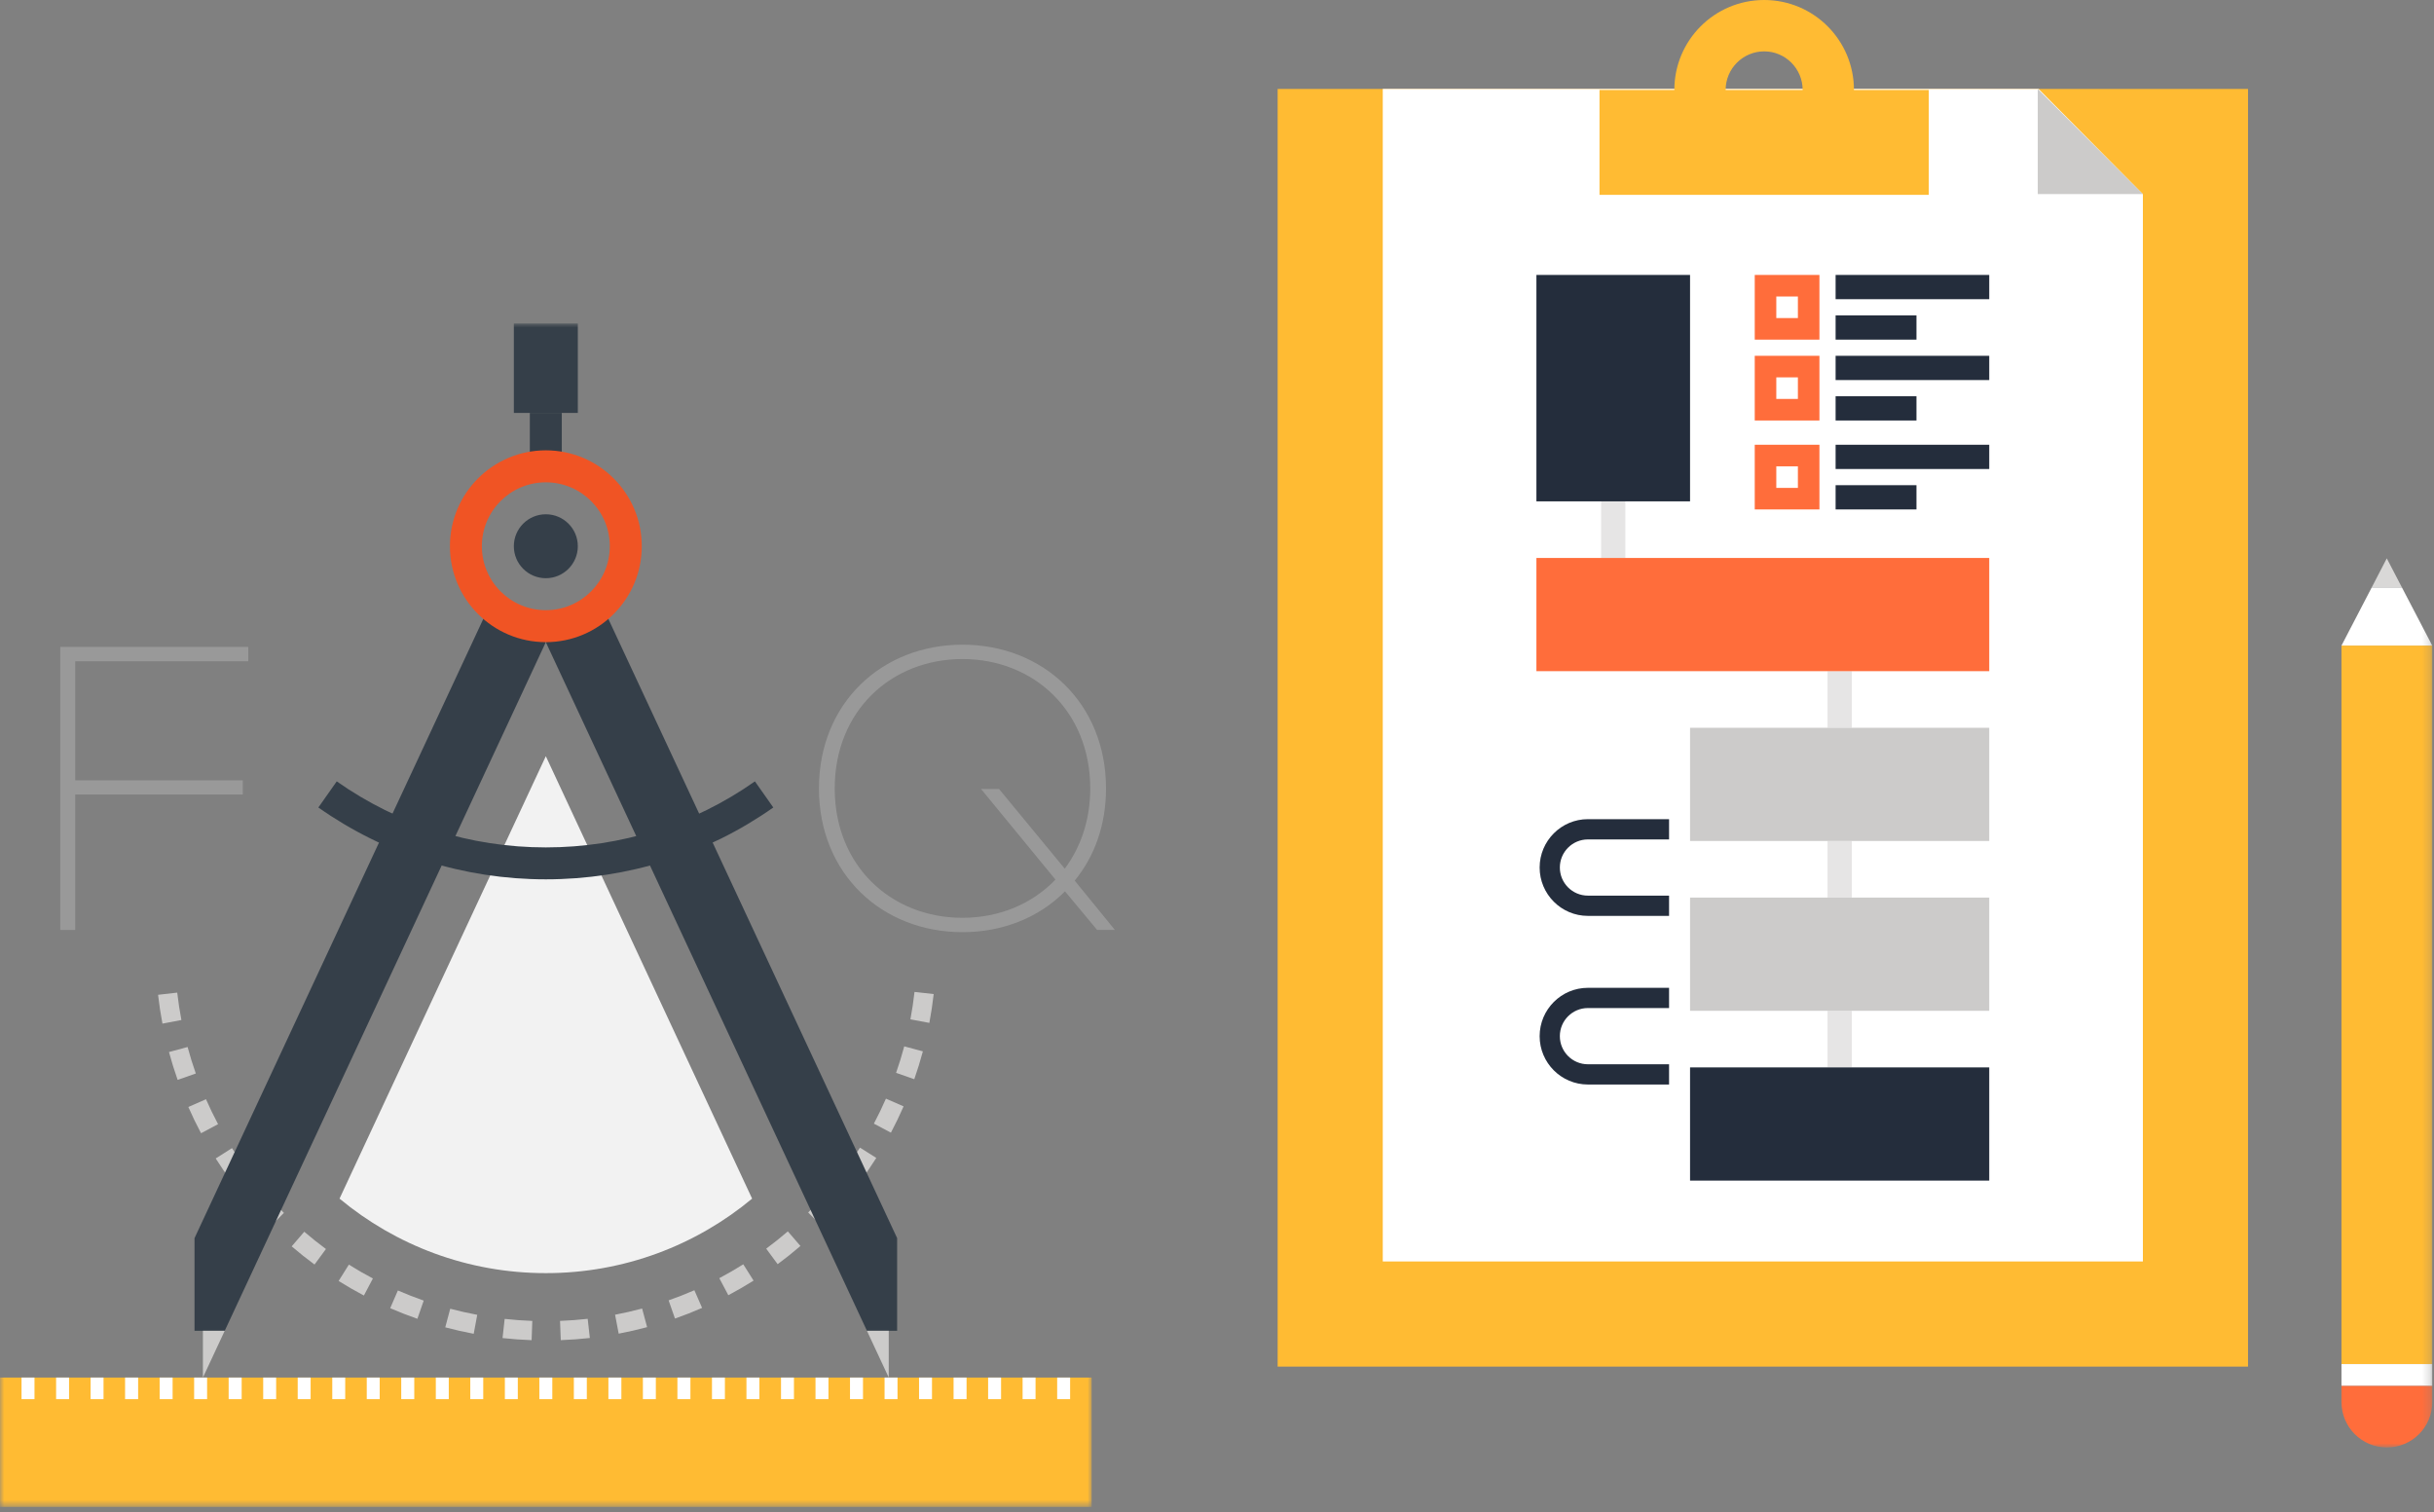 
<svg width="301px" height="187px" viewBox="0 0 301 187" version="1.1" xmlns="http://www.w3.org/2000/svg" xmlns:xlink="http://www.w3.org/1999/xlink">
    <rect x="0" y="0" width="301" height="187" fill="#808080" stroke="none"/>
    <!-- Generator: Sketch 46.1 (44463) - http://www.bohemiancoding.com/sketch -->
    <desc>Created with Sketch.</desc>
    <defs>
        <polygon id="path-1" points="0 146.355 135 146.355 135 0 0 0"></polygon>
        <polygon id="path-3" points="0 179 142.786 179 142.786 0 49 0 0 0"></polygon>
    </defs>
    <g id="Symbols" stroke="none" stroke-width="1" fill="none" fill-rule="evenodd">
        <g id="faq-nbg">
            <g id="Page-1" transform="translate(0, 40)">
                <path d="M114.928,86.496 L112.585,86.056 C112.796,84.935 112.967,83.795 113.093,82.665 L115.464,82.931 C115.33,84.118 115.151,85.317 114.928,86.496 Z M20.089,86.587 C19.865,85.415 19.683,84.216 19.548,83.021 L21.917,82.751 C22.046,83.888 22.22,85.026 22.432,86.14 L20.089,86.587 Z M113.063,93.461 L110.814,92.672 C111.187,91.605 111.528,90.504 111.824,89.397 L114.127,90.015 C113.815,91.179 113.456,92.339 113.063,93.461 Z M21.967,93.545 C21.569,92.418 21.209,91.258 20.897,90.1 L23.199,89.478 C23.495,90.58 23.838,91.682 24.215,92.753 L21.967,93.545 Z M110.175,100.07 L108.068,98.955 C108.604,97.941 109.106,96.903 109.56,95.864 L111.743,96.819 C111.267,97.911 110.739,99.006 110.175,100.07 Z M24.863,100.14 C24.301,99.083 23.772,97.993 23.291,96.896 L25.474,95.936 C25.931,96.979 26.434,98.016 26.968,99.019 L24.863,100.14 Z M106.333,106.169 L104.414,104.751 C105.094,103.833 105.743,102.881 106.349,101.922 L108.366,103.193 C107.73,104.201 107.047,105.202 106.333,106.169 Z M28.713,106.229 C28.001,105.27 27.315,104.271 26.675,103.258 L28.689,101.982 C29.299,102.946 29.951,103.896 30.628,104.808 L28.713,106.229 Z M101.628,111.63 L99.942,109.943 C100.744,109.141 101.529,108.295 102.275,107.432 L104.08,108.989 C103.296,109.897 102.471,110.787 101.628,111.63 Z M33.425,111.681 C32.579,110.838 31.753,109.951 30.968,109.045 L32.771,107.484 C33.518,108.347 34.304,109.191 35.109,109.993 L33.425,111.681 Z M96.168,116.334 L94.752,114.415 C95.662,113.742 96.563,113.022 97.428,112.277 L98.986,114.084 C98.075,114.869 97.127,115.626 96.168,116.334 Z M38.894,116.378 C37.932,115.67 36.982,114.913 36.072,114.131 L37.625,112.321 C38.491,113.066 39.394,113.784 40.308,114.459 L38.894,116.378 Z M90.07,120.174 L88.953,118.066 C89.958,117.533 90.956,116.956 91.918,116.35 L93.19,118.367 C92.178,119.005 91.127,119.612 90.07,120.174 Z M45.001,120.211 C43.949,119.657 42.898,119.052 41.876,118.411 L43.142,116.39 C44.114,117 45.114,117.575 46.114,118.101 L45.001,120.211 Z M83.472,123.059 L82.685,120.808 C83.752,120.434 84.824,120.014 85.87,119.557 L86.825,121.741 C85.725,122.224 84.597,122.666 83.472,123.059 Z M51.615,123.09 C50.495,122.698 49.364,122.258 48.255,121.776 L49.202,119.587 C50.259,120.046 51.334,120.465 52.399,120.838 L51.615,123.09 Z M76.509,124.927 L76.064,122.584 C77.19,122.37 78.315,122.113 79.407,121.82 L80.025,124.123 C78.875,124.431 77.692,124.701 76.509,124.927 Z M58.581,124.943 C57.395,124.72 56.212,124.454 55.063,124.146 L55.676,121.844 C56.768,122.133 57.892,122.389 59.018,122.598 L58.581,124.943 Z M69.348,125.73 L69.257,123.348 C70.405,123.304 71.556,123.218 72.677,123.092 L72.943,125.463 C71.763,125.593 70.553,125.684 69.348,125.73 Z M65.742,125.732 C64.548,125.69 63.338,125.602 62.147,125.472 L62.409,123.101 C63.541,123.226 64.691,123.31 65.827,123.35 L65.742,125.732 Z" id="Fill-1" fill="#CCCBCA"></path>
                <path d="M41.988,108.229 C48.908,113.979 57.8,117.442 67.5,117.442 C77.2,117.442 86.09,113.981 93.01,108.229 L67.499,53.517 L41.988,108.229 Z" id="Fill-3" fill="#F2F2F2"></path>
                <mask id="mask-2" fill="white">
                    <use xlink:href="#path-1"></use>
                </mask>
                <g id="Clip-6"></g>
                <polygon id="Fill-5" fill="#353F49" mask="url(#mask-2)" points="65.522 17.666 69.473 17.666 69.473 11.064 65.522 11.064"></polygon>
                <path d="M67.5,68.743 C57.357,68.743 47.63,65.671 39.37,59.858 L41.643,56.628 C49.234,61.97 58.175,64.794 67.5,64.794 C76.825,64.794 85.767,61.97 93.357,56.628 L95.63,59.858 C87.371,65.671 77.644,68.743 67.5,68.743" id="Fill-7" fill="#353F49" mask="url(#mask-2)"></path>
                <polygon id="Fill-8" fill="#353F49" mask="url(#mask-2)" points="67.499 39.412 27.791 124.573 24.055 124.573 24.055 113.115 60.048 35.937"></polygon>
                <polygon id="Fill-9" fill="#CCCBCA" mask="url(#mask-2)" points="27.791 124.573 25.093 130.355 25.093 124.573"></polygon>
                <polygon id="Fill-10" fill="#353F49" mask="url(#mask-2)" points="67.499 39.412 107.21 124.573 110.944 124.573 110.944 113.115 74.952 35.937"></polygon>
                <polygon id="Fill-11" fill="#CCCBCA" mask="url(#mask-2)" points="107.21 124.573 109.906 130.355 109.906 124.573"></polygon>
                <path d="M67.499,35.458 C63.134,35.458 59.589,31.912 59.589,27.547 C59.589,23.182 63.134,19.645 67.499,19.645 C71.864,19.645 75.411,23.182 75.411,27.547 C75.411,31.912 71.864,35.458 67.499,35.458 M67.499,15.69 C60.951,15.69 55.64,20.998 55.64,27.547 C55.64,34.097 60.951,39.412 67.499,39.412 C74.049,39.412 79.365,34.097 79.365,27.547 C79.365,20.998 74.049,15.69 67.499,15.69" id="Fill-12" fill="#F05424" mask="url(#mask-2)"></path>
                <path d="M67.499,31.504 C65.315,31.504 63.544,29.733 63.544,27.547 C63.544,25.366 65.315,23.598 67.499,23.598 C69.684,23.598 71.456,25.366 71.456,27.547 C71.456,29.733 69.684,31.504 67.499,31.504" id="Fill-13" fill="#353F49" mask="url(#mask-2)"></path>
                <polygon id="Fill-14" fill="#353F49" mask="url(#mask-2)" points="63.545 11.064 71.456 11.064 71.456 0 63.545 0"></polygon>
                <polygon id="Fill-15" fill="#FFBB33" mask="url(#mask-2)" points="0 146.355 135 146.355 135 130.355 0 130.355"></polygon>
                <polygon id="Fill-16" fill="#FFFFFF" mask="url(#mask-2)" points="2.663 133.025 4.266 133.025 4.266 130.355 2.663 130.355"></polygon>
                <polygon id="Fill-17" fill="#FFFFFF" mask="url(#mask-2)" points="6.939 133.025 8.541 133.025 8.541 130.355 6.939 130.355"></polygon>
                <polygon id="Fill-18" fill="#FFFFFF" mask="url(#mask-2)" points="11.204 133.025 12.804 133.025 12.804 130.355 11.204 130.355"></polygon>
                <polygon id="Fill-19" fill="#FFFFFF" mask="url(#mask-2)" points="15.468 133.025 17.082 133.025 17.082 130.355 15.468 130.355"></polygon>
                <polygon id="Fill-20" fill="#FFFFFF" mask="url(#mask-2)" points="19.743 133.025 21.346 133.025 21.346 130.355 19.743 130.355"></polygon>
                <polygon id="Fill-21" fill="#FFFFFF" mask="url(#mask-2)" points="24.008 133.025 25.611 133.025 25.611 130.355 24.008 130.355"></polygon>
                <polygon id="Fill-22" fill="#FFFFFF" mask="url(#mask-2)" points="28.276 133.025 29.886 133.025 29.886 130.355 28.276 130.355"></polygon>
                <polygon id="Fill-23" fill="#FFFFFF" mask="url(#mask-2)" points="32.549 133.025 34.15 133.025 34.15 130.355 32.549 130.355"></polygon>
                <polygon id="Fill-24" fill="#FFFFFF" mask="url(#mask-2)" points="36.815 133.025 38.414 133.025 38.414 130.355 36.815 130.355"></polygon>
                <polygon id="Fill-25" fill="#FFFFFF" mask="url(#mask-2)" points="41.09 133.025 42.691 133.025 42.691 130.355 41.09 130.355"></polygon>
                <polygon id="Fill-26" fill="#FFFFFF" mask="url(#mask-2)" points="45.355 133.025 46.954 133.025 46.954 130.355 45.355 130.355"></polygon>
                <polygon id="Fill-27" fill="#FFFFFF" mask="url(#mask-2)" points="49.618 133.025 51.23 133.025 51.23 130.355 49.618 130.355"></polygon>
                <polygon id="Fill-28" fill="#FFFFFF" mask="url(#mask-2)" points="53.896 133.025 55.497 133.025 55.497 130.355 53.896 130.355"></polygon>
                <polygon id="Fill-29" fill="#FFFFFF" mask="url(#mask-2)" points="58.158 133.025 59.76 133.025 59.76 130.355 58.158 130.355"></polygon>
                <polygon id="Fill-30" fill="#FFFFFF" mask="url(#mask-2)" points="62.434 133.025 64.035 133.025 64.035 130.355 62.434 130.355"></polygon>
                <polygon id="Fill-31" fill="#FFFFFF" mask="url(#mask-2)" points="66.699 133.025 68.301 133.025 68.301 130.355 66.699 130.355"></polygon>
                <polygon id="Fill-32" fill="#FFFFFF" mask="url(#mask-2)" points="70.966 133.025 72.569 133.025 72.569 130.355 70.966 130.355"></polygon>
                <polygon id="Fill-33" fill="#FFFFFF" mask="url(#mask-2)" points="75.238 133.025 76.842 133.025 76.842 130.355 75.238 130.355"></polygon>
                <polygon id="Fill-34" fill="#FFFFFF" mask="url(#mask-2)" points="79.504 133.025 81.105 133.025 81.105 130.355 79.504 130.355"></polygon>
                <polygon id="Fill-35" fill="#FFFFFF" mask="url(#mask-2)" points="83.771 133.025 85.381 133.025 85.381 130.355 83.771 130.355"></polygon>
                <polygon id="Fill-36" fill="#FFFFFF" mask="url(#mask-2)" points="88.047 133.025 89.645 133.025 89.645 130.355 88.047 130.355"></polygon>
                <polygon id="Fill-37" fill="#FFFFFF" mask="url(#mask-2)" points="92.309 133.025 93.912 133.025 93.912 130.355 92.309 130.355"></polygon>
                <polygon id="Fill-38" fill="#FFFFFF" mask="url(#mask-2)" points="96.584 133.025 98.184 133.025 98.184 130.355 96.584 130.355"></polygon>
                <polygon id="Fill-39" fill="#FFFFFF" mask="url(#mask-2)" points="100.85 133.025 102.451 133.025 102.451 130.355 100.85 130.355"></polygon>
                <polygon id="Fill-40" fill="#FFFFFF" mask="url(#mask-2)" points="105.115 133.025 106.722 133.025 106.722 130.355 105.115 130.355"></polygon>
                <polygon id="Fill-41" fill="#FFFFFF" mask="url(#mask-2)" points="109.39 133.025 110.991 133.025 110.991 130.355 109.39 130.355"></polygon>
                <polygon id="Fill-42" fill="#FFFFFF" mask="url(#mask-2)" points="113.654 133.025 115.255 133.025 115.255 130.355 113.654 130.355"></polygon>
                <polygon id="Fill-43" fill="#FFFFFF" mask="url(#mask-2)" points="117.924 133.025 119.531 133.025 119.531 130.355 117.924 130.355"></polygon>
                <polygon id="Fill-44" fill="#FFFFFF" mask="url(#mask-2)" points="122.195 133.025 123.797 133.025 123.797 130.355 122.195 130.355"></polygon>
                <polygon id="Fill-45" fill="#FFFFFF" mask="url(#mask-2)" points="126.459 133.025 128.062 133.025 128.062 130.355 126.459 130.355"></polygon>
                <polygon id="Fill-46" fill="#FFFFFF" mask="url(#mask-2)" points="130.734 133.025 132.336 133.025 132.336 130.355 130.734 130.355"></polygon>
            </g>
            <g id="Page-1" transform="translate(158, 0)">
                <polygon id="Fill-1" fill="#FFBB33" points="0 169 120 169 120 11 0 11"></polygon>
                <polygon id="Fill-2" fill="#FFFFFF" points="107 24.016 107 156 13 156 13 11 94.106 11"></polygon>
                <polygon id="Fill-3" fill="#CCCBCA" points="107 24 94 24 94 11"></polygon>
                <polygon id="Fill-4" fill="#E6E5E5" points="40 69 43 69 43 62 40 62"></polygon>
                <polygon id="Fill-5" fill="#E6E5E5" points="68 90 71 90 71 83 68 83"></polygon>
                <polygon id="Fill-6" fill="#E6E5E5" points="68 111 71 111 71 104 68 104"></polygon>
                <polygon id="Fill-7" fill="#E6E5E5" points="68 132 71 132 71 125 68 125"></polygon>
                <polygon id="Fill-8" fill="#FF6D3B" points="32 83 88 83 88 69 32 69"></polygon>
                <polygon id="Fill-9" fill="#242D3C" points="32 62 51 62 51 34 32 34"></polygon>
                <polygon id="Fill-10" fill="#CCCBCA" points="51 104 88 104 88 90 51 90"></polygon>
                <polygon id="Fill-11" fill="#CCCBCA" points="51 125 88 125 88 111 51 111"></polygon>
                <polygon id="Fill-12" fill="#242D3C" points="51 146 88 146 88 132 51 132"></polygon>
                <polygon id="Fill-13" fill="#242D3C" points="69 37 88 37 88 34 69 34"></polygon>
                <polygon id="Fill-14" fill="#242D3C" points="69 42 79 42 79 39 69 39"></polygon>
                <path d="M61.665,39.333 L64.336,39.333 L64.336,36.666 L61.665,36.666 L61.665,39.333 Z M59,42 L67,42 L67,34 L59,34 L59,42 Z" id="Fill-15" fill="#FF6D3B"></path>
                <polygon id="Fill-16" fill="#242D3C" points="69 47 88 47 88 44 69 44"></polygon>
                <polygon id="Fill-17" fill="#242D3C" points="69 52 79 52 79 49 69 49"></polygon>
                <path d="M61.665,49.334 L64.336,49.334 L64.336,46.666 L61.665,46.666 L61.665,49.334 Z M59,52 L67,52 L67,44 L59,44 L59,52 Z" id="Fill-18" fill="#FF6D3B"></path>
                <polygon id="Fill-19" fill="#242D3C" points="69 58 88 58 88 55 69 55"></polygon>
                <polygon id="Fill-20" fill="#242D3C" points="69 63 79 63 79 60 69 60"></polygon>
                <path d="M61.665,60.336 L64.336,60.336 L64.336,57.668 L61.665,57.668 L61.665,60.336 Z M59,63 L67,63 L67,55 L59,55 L59,63 Z" id="Fill-21" fill="#FF6D3B"></path>
                <g id="Group-34">
                    <path d="M48.404,110.757 L38.369,110.757 C36.452,110.757 34.898,109.201 34.898,107.281 C34.898,105.365 36.452,103.808 38.369,103.808 L48.404,103.808 L48.404,101.301 L38.369,101.301 C35.076,101.301 32.399,103.986 32.399,107.281 C32.399,110.579 35.076,113.263 38.369,113.263 L48.404,113.263 L48.404,110.757 Z" id="Fill-22" fill="#242D3C"></path>
                    <path d="M48.404,131.613 L38.369,131.613 C36.452,131.613 34.898,130.057 34.898,128.137 C34.898,126.217 36.452,124.66 38.369,124.66 L48.404,124.66 L48.404,122.158 L38.369,122.158 C35.076,122.158 32.399,124.838 32.399,128.137 C32.399,131.436 35.076,134.116 38.369,134.116 L48.404,134.116 L48.404,131.613 Z" id="Fill-24" fill="#242D3C"></path>
                    <path d="M55.4,11.121 C55.4,8.492 57.54,6.352 60.167,6.352 C62.79,6.352 64.924,8.492 64.924,11.121 L55.4,11.121 Z M71.268,11.121 C71.268,4.975 66.297,0 60.167,0 C54.029,0 49.057,4.975 49.057,11.121 L39.801,11.121 L39.801,24.096 L80.522,24.096 L80.522,11.121 L71.268,11.121 Z" id="Fill-26" fill="#FFBB33"></path>
                    <mask id="mask-4" fill="white">
                        <use xlink:href="#path-3"></use>
                    </mask>
                    <g id="Clip-29"></g>
                    <polygon id="Fill-28" fill="#FFBB33" mask="url(#mask-4)" points="131.558 168.692 142.784 168.692 142.784 79.835 131.558 79.835"></polygon>
                    <polygon id="Fill-30" fill="#FFFFFF" mask="url(#mask-4)" points="131.558 171.391 142.784 171.391 142.784 168.688 131.558 168.688"></polygon>
                    <path d="M142.786,171.396 L142.786,173.383 C142.786,176.487 140.276,179 137.179,179 C134.073,179 131.559,176.487 131.559,173.383 L131.559,171.396 L142.786,171.396 Z" id="Fill-31" fill="#FF6D3B" mask="url(#mask-4)"></path>
                    <polygon id="Fill-32" fill="#FFFFFF" mask="url(#mask-4)" points="142.784 79.835 139.032 72.644 135.299 72.644 131.559 79.835"></polygon>
                    <polygon id="Fill-33" fill="#D9D8D7" mask="url(#mask-4)" points="139.032 72.644 137.161 69.049 135.299 72.644"></polygon>
                </g>
            </g>
            <path d="M119.025,79.725 C129,79.725 136.775,86.95 136.775,97.5 C136.775,102.025 135.35,105.925 132.9,108.9 L137.875,115 L135.675,115 L131.7,110.225 C128.525,113.45 124.025,115.275 119.025,115.275 C109.05,115.275 101.275,108.05 101.275,97.5 C101.275,86.95 109.05,79.725 119.025,79.725 Z M119.025,81.5 C110.2,81.5 103.225,87.925 103.225,97.5 C103.225,107.075 110.2,113.5 119.025,113.5 C123.575,113.5 127.65,111.775 130.525,108.775 L121.325,97.575 L123.55,97.575 L131.675,107.425 C133.65,104.775 134.825,101.4 134.825,97.5 C134.825,87.925 127.825,81.5 119.025,81.5 Z" id="Q" fill-opacity="0.2" fill="#FFFFFF"></path>
            <polygon id="F" fill-opacity="0.2" fill="#FFFFFF" points="30.025 96.5 9.3 96.5 9.3 81.775 30.7 81.775 30.7 80 7.45 80 7.45 115 9.3 115 9.3 98.25 30.025 98.25"></polygon>
        </g>
    </g>
</svg>